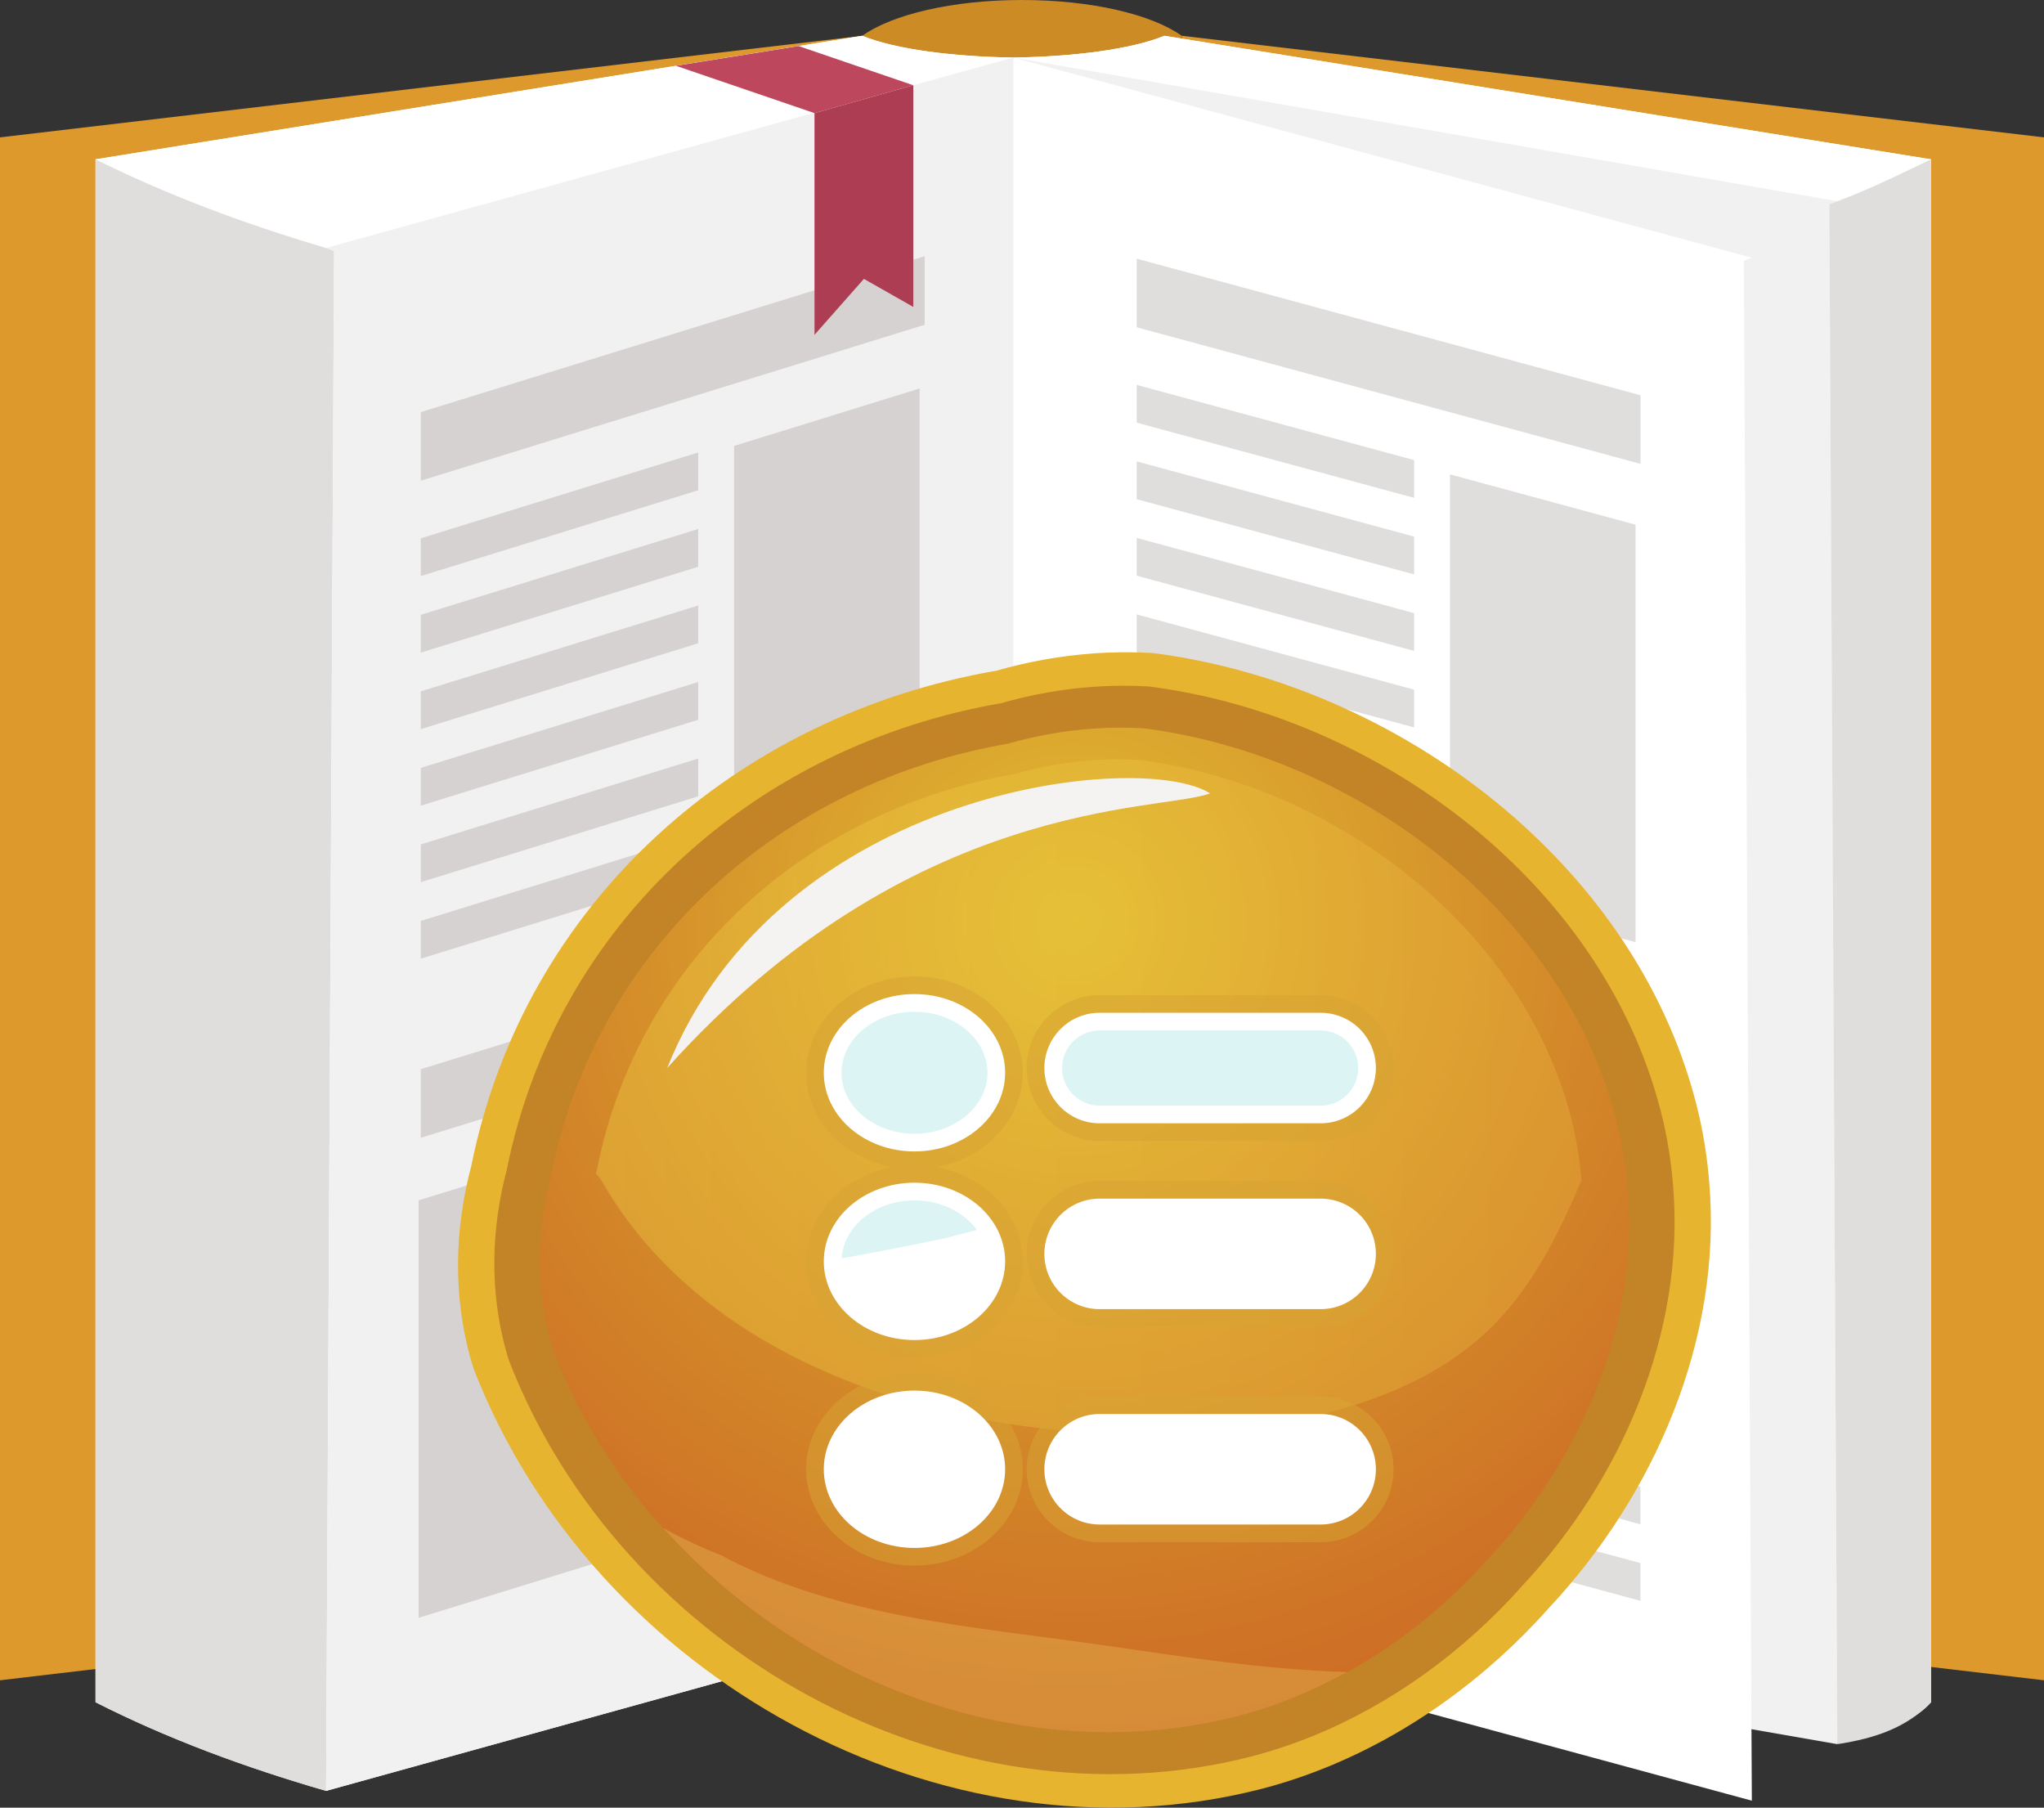 <?xml version="1.0" encoding="utf-8"?>
<!-- Generator: Adobe Illustrator 16.0.0, SVG Export Plug-In . SVG Version: 6.00 Build 0)  -->
<!DOCTYPE svg PUBLIC "-//W3C//DTD SVG 1.1//EN" "http://www.w3.org/Graphics/SVG/1.1/DTD/svg11.dtd">
<svg version="1.1" id="Isolation_Mode" xmlns="http://www.w3.org/2000/svg" xmlns:xlink="http://www.w3.org/1999/xlink" x="0px"
	 y="0px" width="206.121px" height="182.258px" viewBox="0 0 206.121 182.258" enable-background="new 0 0 206.121 182.258"
	 xml:space="preserve">
<rect x="0" y="0" width="206.121" height="182.258" fill="#333333" stroke="none"/>
<g>
	<g>
		<polygon fill-rule="evenodd" clip-rule="evenodd" fill="#DD992C" points="86.956,3.608 0,13.851 0,169.416 86.956,159.174 		"/>
		<g>
			<polygon fill-rule="evenodd" clip-rule="evenodd" fill="#DD992C" points="109.139,3.607 26.899,15.665 26.899,171.23 
				109.139,159.174 			"/>
			<path fill-rule="evenodd" clip-rule="evenodd" fill="#CD8B25" d="M86.954,159.173V3.608V3.607C89.951,1.467,96.038,0,103.06,0
				s13.108,1.467,16.105,3.608v155.565c-2.997-2.143-9.084-3.607-16.105-3.607S89.951,157.031,86.954,159.173z"/>
			<polygon fill-rule="evenodd" clip-rule="evenodd" fill="#DD992C" points="119.165,3.607 206.121,13.851 206.121,169.416 
				119.165,159.174 			"/>
			<path fill-rule="evenodd" clip-rule="evenodd" fill="#FFFFFF" d="M102.185,5.803v155.565l-69.302,19.2
				c-8.172-2.365-15.985-5.252-23.25-8.938V16.065L86.954,3.608h0.001h0.001C90.311,4.988,96.214,5.717,102.185,5.803z"/>
			<path fill-rule="evenodd" clip-rule="evenodd" fill="#E0DDDD" d="M9.633,16.065c6.164,0.112,20.173,7.827,24.057,9.239
				l-0.807,155.264c-8.172-2.365-15.985-5.252-23.25-8.938V16.065z"/>
			<path fill-rule="evenodd" clip-rule="evenodd" fill="#FFFFFF" d="M86.954,3.608L9.633,16.065
				c6.982,3.48,14.814,6.459,23.25,8.938l69.302-19.2c-5.971-0.086-11.874-0.814-15.229-2.194H86.954L86.954,3.608z"/>
			<path fill-rule="evenodd" clip-rule="evenodd" fill="#F1F1F1" d="M102.185,5.803v155.565l-69.302,19.2l0.807-155.264
				c-0.254-0.104-0.524-0.204-0.807-0.302L102.185,5.803z"/>
			<path fill-rule="evenodd" clip-rule="evenodd" fill="#FFFFFF" d="M117.414,3.608l77.32,12.457v155.565
				c-1.188,1.406-4.247,3.222-9.22,4.158l-83.33-14.421V5.803c5.969-0.086,11.872-0.814,15.228-2.194H117.414L117.414,3.608z"/>
			<path fill-rule="evenodd" clip-rule="evenodd" fill="#FFFFFF" d="M117.414,3.608l77.32,12.457
				c-3.245,1.618-6.674,3.127-10.263,4.528L102.185,5.803c5.969-0.086,11.872-0.814,15.228-2.194H117.414L117.414,3.608z"/>
			<path fill-rule="evenodd" clip-rule="evenodd" fill="#F1F1F1" d="M102.185,5.803v155.565l83.094,14.489l-0.807-155.264
				c0.254-0.104,0.524-0.204,0.807-0.302L102.185,5.803z"/>
			<path fill-rule="evenodd" clip-rule="evenodd" fill="#FFFFFF" d="M102.185,5.803v155.565l74.474,20.188l-0.806-155.264
				c0.254-0.104,0.523-0.205,0.806-0.302L102.185,5.803z"/>
			<polygon fill-rule="evenodd" clip-rule="evenodd" fill="#BD485E" points="82.136,11.407 92.1,8.596 80.531,4.644 68.168,6.635 
							"/>
			<path fill-rule="evenodd" clip-rule="evenodd" fill="#E0DDDD" d="M194.734,16.065c-3.75,1.785-6.379,3.116-10.263,4.528
				l0.807,155.264c3.886-0.594,6.993-1.684,9.456-4.227V16.065z"/>
			<g>
				<polygon fill-rule="evenodd" clip-rule="evenodd" fill="#E0DDDD" points="114.626,26.081 114.626,32.998 165.436,46.771 
					165.436,39.854 				"/>
				<polygon fill-rule="evenodd" clip-rule="evenodd" fill="#E0DDDD" points="114.626,38.806 114.626,42.614 142.604,50.198 
					142.604,46.39 				"/>
				<polygon fill-rule="evenodd" clip-rule="evenodd" fill="#E0DDDD" points="114.626,46.521 114.626,50.33 142.604,57.914 
					142.604,54.104 				"/>
				<polygon fill-rule="evenodd" clip-rule="evenodd" fill="#E0DDDD" points="114.626,54.235 114.626,58.045 142.604,65.629 
					142.604,61.82 				"/>
				<polygon fill-rule="evenodd" clip-rule="evenodd" fill="#E0DDDD" points="114.626,61.951 114.626,65.76 142.604,73.344 
					142.604,69.535 				"/>
				<polygon fill-rule="evenodd" clip-rule="evenodd" fill="#E0DDDD" points="114.626,69.666 114.626,73.475 142.604,81.059 
					142.604,77.25 				"/>
				<polygon fill-rule="evenodd" clip-rule="evenodd" fill="#E0DDDD" points="114.626,77.381 114.626,81.189 142.604,88.774 
					142.604,84.965 				"/>
				<polygon fill-rule="evenodd" clip-rule="evenodd" fill="#E0DDDD" points="146.222,47.83 146.222,89.925 164.932,94.997 
					164.932,52.902 				"/>
				<polygon fill-rule="evenodd" clip-rule="evenodd" fill="#E0DDDD" points="114.626,105.255 114.626,147.349 133.336,152.421 
					133.336,110.326 				"/>
				<polygon fill-rule="evenodd" clip-rule="evenodd" fill="#E0DDDD" points="114.626,92.334 114.626,99.251 165.436,113.024 
					165.436,106.107 				"/>
				<polygon fill-rule="evenodd" clip-rule="evenodd" fill="#E0DDDD" points="137.442,111.439 137.442,115.248 165.42,122.832 
					165.42,119.023 				"/>
				<polygon fill-rule="evenodd" clip-rule="evenodd" fill="#E0DDDD" points="137.442,119.154 137.442,122.963 165.42,130.547 
					165.42,126.738 				"/>
				<polygon fill-rule="evenodd" clip-rule="evenodd" fill="#E0DDDD" points="137.442,126.869 137.442,130.678 165.42,138.263 
					165.42,134.453 				"/>
				<polygon fill-rule="evenodd" clip-rule="evenodd" fill="#E0DDDD" points="137.442,134.584 137.442,138.394 165.42,145.978 
					165.42,142.169 				"/>
				<polygon fill-rule="evenodd" clip-rule="evenodd" fill="#E0DDDD" points="137.442,142.3 137.442,146.108 165.42,153.692 
					165.42,149.884 				"/>
				<polygon fill-rule="evenodd" clip-rule="evenodd" fill="#E0DDDD" points="137.442,150.015 137.442,153.823 165.42,161.407 
					165.42,157.599 				"/>
			</g>
			<g>
				<polygon fill-rule="evenodd" clip-rule="evenodd" fill="#D7D2D2" points="42.432,41.552 42.433,48.469 93.241,32.748 
					93.241,25.831 				"/>
				<polygon fill-rule="evenodd" clip-rule="evenodd" fill="#D7D2D2" points="42.432,54.276 42.432,58.086 70.41,49.429 
					70.41,45.62 				"/>
				<polygon fill-rule="evenodd" clip-rule="evenodd" fill="#D7D2D2" points="42.432,61.991 42.432,65.801 70.41,57.144 
					70.41,53.335 				"/>
				<polygon fill-rule="evenodd" clip-rule="evenodd" fill="#D7D2D2" points="42.432,69.707 42.432,73.516 70.41,64.859 
					70.41,61.05 				"/>
				<polygon fill-rule="evenodd" clip-rule="evenodd" fill="#D7D2D2" points="42.432,77.422 42.432,81.23 70.41,72.574 
					70.41,68.765 				"/>
				<polygon fill-rule="evenodd" clip-rule="evenodd" fill="#D7D2D2" points="42.432,85.137 42.432,88.945 70.41,80.289 
					70.41,76.48 				"/>
				<polygon fill-rule="evenodd" clip-rule="evenodd" fill="#D7D2D2" points="42.432,92.852 42.432,96.661 70.41,88.004 
					70.41,84.195 				"/>
				<polygon fill-rule="evenodd" clip-rule="evenodd" fill="#D7D2D2" points="74.027,44.96 74.027,87.055 92.738,81.266 
					92.738,39.171 				"/>
				<polygon fill-rule="evenodd" clip-rule="evenodd" fill="#D7D2D2" points="42.216,121.024 42.216,163.119 60.927,157.33 
					60.927,115.235 				"/>
				<polygon fill-rule="evenodd" clip-rule="evenodd" fill="#D7D2D2" points="42.432,107.805 42.432,114.722 93.241,99.001 
					93.241,92.084 				"/>
				<polygon fill-rule="evenodd" clip-rule="evenodd" fill="#D7D2D2" points="64.76,114.05 64.76,117.858 92.738,109.202 
					92.738,105.393 				"/>
				<polygon fill-rule="evenodd" clip-rule="evenodd" fill="#D7D2D2" points="64.76,121.765 64.76,125.573 92.738,116.917 
					92.738,113.108 				"/>
				<polygon fill-rule="evenodd" clip-rule="evenodd" fill="#D7D2D2" points="64.76,129.479 64.76,133.289 92.738,124.632 
					92.738,120.823 				"/>
				<polygon fill-rule="evenodd" clip-rule="evenodd" fill="#D7D2D2" points="64.76,137.194 64.76,141.003 92.738,132.347 
					92.738,128.538 				"/>
				<polygon fill-rule="evenodd" clip-rule="evenodd" fill="#D7D2D2" points="64.76,144.91 64.76,148.719 92.738,140.063 
					92.738,136.253 				"/>
				<polygon fill-rule="evenodd" clip-rule="evenodd" fill="#D7D2D2" points="64.76,152.625 64.76,156.434 92.738,147.777 
					92.738,143.968 				"/>
			</g>
			<polygon fill-rule="evenodd" clip-rule="evenodd" fill="#AD3D52" points="82.136,11.407 92.1,8.596 92.1,30.948 87.117,28.119 
				82.136,33.76 			"/>
		</g>
	</g>
	<g>
		<g>
			<g>
				<g>
					<path fill="#E7B430" d="M172.366,119.243c1.326,15.834-5.597,31.566-16.111,42.817c-1.583,1.78-3.254,3.467-5.006,5.05
						c-7.011,6.331-15.317,11.015-24.127,13.279c-32.098,8.182-67.341-11.327-79.383-42.437c-0.592-1.907-1.008-3.842-1.261-5.791
						c-0.418-3.246-0.378-6.531,0.072-9.783c0.226-1.626,0.554-3.243,0.979-4.84c5.329-26.516,26.727-45.396,52.948-49.914
						c1.608-0.461,3.236-0.839,4.875-1.129c1.637-0.293,3.285-0.498,4.938-0.615c1.984-0.142,3.973-0.155,5.96-0.038
						c24.716,3.153,49.26,21.403,55.09,46.639C171.837,114.676,172.183,116.935,172.366,119.243z"/>
					<path fill="#C38327" d="M168.716,119.521c1.249,14.914-5.273,29.737-15.179,40.337c-1.49,1.675-3.064,3.264-4.716,4.757
						c-6.603,5.963-14.43,10.374-22.73,12.508c-30.235,7.707-63.438-10.671-74.78-39.978c-0.558-1.797-0.952-3.618-1.188-5.454
						c-0.396-3.059-0.357-6.154,0.067-9.216c0.213-1.532,0.522-3.057,0.922-4.561c5.021-24.979,25.178-42.766,49.881-47.021
						c1.516-0.434,3.049-0.79,4.591-1.063c1.544-0.276,3.096-0.47,4.652-0.581c1.87-0.132,3.745-0.145,5.614-0.034
						c23.284,2.97,46.405,20.163,51.898,43.937C168.215,115.217,168.542,117.345,168.716,119.521z"/>
					<path opacity="0.46" fill="#C38327" d="M111.807,177.326c-25.349,0-49.485-16.613-58.692-40.4
						c-0.012-0.026-0.02-0.055-0.028-0.081c-0.542-1.746-0.938-3.56-1.174-5.387c-0.38-2.956-0.358-6.01,0.067-9.078
						c0.205-1.477,0.504-2.971,0.894-4.439c4.722-23.415,23.662-41.286,48.269-45.553c1.451-0.414,2.937-0.756,4.415-1.02
						c1.503-0.268,3.032-0.46,4.547-0.566c1.002-0.071,2.019-0.107,3.016-0.107c0.824,0,1.657,0.025,2.474,0.073
						c0.028,0.002,0.056,0.006,0.085,0.009c24.149,3.081,45.305,21.016,50.302,42.646c0.462,2.044,0.78,4.138,0.947,6.229
						c1.128,13.479-4.38,28.145-14.736,39.225c-1.417,1.597-2.955,3.148-4.55,4.589c-6.554,5.918-14.194,10.121-22.094,12.152
						C121.097,176.752,116.475,177.326,111.807,177.326z"/>
					<path fill="#C38327" d="M165.671,119.751c1.186,14.149-5.003,28.211-14.4,38.268c-1.413,1.59-2.907,3.097-4.474,4.512
						c-6.265,5.659-13.689,9.843-21.563,11.867c-28.687,7.313-60.184-10.123-70.945-37.927c-0.529-1.705-0.902-3.433-1.128-5.176
						c-0.374-2.9-0.338-5.835,0.065-8.741c0.201-1.454,0.495-2.9,0.874-4.327c4.764-23.698,23.887-40.572,47.323-44.61
						c1.438-0.412,2.891-0.749,4.354-1.009c1.465-0.26,2.938-0.445,4.414-0.55c1.774-0.127,3.553-0.139,5.325-0.033
						c22.09,2.817,44.026,19.129,49.236,41.683C165.197,115.668,165.507,117.686,165.671,119.751z"/>
					<radialGradient id="SVGID_1_" cx="108.24" cy="92.912" r="132.971" gradientUnits="userSpaceOnUse">
						<stop  offset="0" style="stop-color:#FAEF3B"/>
						<stop  offset="0.076" style="stop-color:#F5DA38"/>
						<stop  offset="0.322" style="stop-color:#E59A2E"/>
						<stop  offset="0.547" style="stop-color:#D96726"/>
						<stop  offset="0.742" style="stop-color:#D04320"/>
						<stop  offset="0.899" style="stop-color:#CB2C1C"/>
						<stop  offset="1" style="stop-color:#C9241B"/>
					</radialGradient>
					<path opacity="0.53" fill="url(#SVGID_1_)" d="M164.144,119.865c1.153,13.769-4.866,27.447-14.009,37.23
						c-1.376,1.548-2.83,3.013-4.354,4.391c-6.095,5.505-13.317,9.576-20.979,11.547c-27.909,7.112-58.553-9.852-69.021-36.899
						c-0.515-1.658-0.878-3.341-1.097-5.035c-0.363-2.824-0.328-5.679,0.063-8.507c0.194-1.412,0.481-2.82,0.851-4.209
						c4.633-23.055,23.238-39.472,46.039-43.4c1.398-0.399,2.813-0.729,4.237-0.981s2.858-0.433,4.295-0.534
						c1.726-0.123,3.456-0.135,5.182-0.033c21.49,2.742,42.831,18.611,47.899,40.553
						C163.683,115.895,163.984,117.858,164.144,119.865z"/>
					<path opacity="0.2" fill="#FAFF85" d="M110.933,165.835c-12.793-1.826-26.627-2.804-38.195-9.019
						c-2.009-0.789-3.975-1.698-5.874-2.764c14.331,16.008,36.903,24.341,57.939,18.98c3.823-0.983,7.534-2.5,11.052-4.449
						C127.503,168.36,119.103,167.002,110.933,165.835z"/>
					<linearGradient id="SVGID_2_" gradientUnits="userSpaceOnUse" x1="59.175" y1="110.57" x2="159.614" y2="110.57">
						<stop  offset="0" style="stop-color:#F4DA48"/>
						<stop  offset="1" style="stop-color:#ECB73E"/>
					</linearGradient>
					<path opacity="0.33" fill="url(#SVGID_2_)" d="M60.719,119.15c10.574,18.362,34.246,25.455,54.301,25.437
						c11.517-0.009,25.829-1.979,34.682-10.105c4.634-4.253,7.325-9.777,9.781-15.444c-0.148-1.824-0.422-3.61-0.814-5.344
						c-4.634-20.062-24.145-34.569-43.793-37.076c-1.579-0.094-3.162-0.083-4.737,0.029c-1.315,0.094-2.625,0.258-3.928,0.49
						c-1.302,0.23-2.595,0.53-3.873,0.898c-20.848,3.59-37.857,18.6-42.094,39.679c-0.055,0.208-0.096,0.42-0.148,0.63
						C60.324,118.566,60.536,118.832,60.719,119.15z"/>
					<path opacity="0.99" fill="#F4F4F4" d="M122.032,79.995c-6.923-4.404-43.439-0.597-54.753,27.69
						C91.902,80.277,116.997,81.882,122.032,79.995z"/>
				</g>
			</g>
		</g>
		<path opacity="0.53" fill="#D7A234" d="M92.216,157.854c-6.024,0-10.925-4.357-10.925-9.716c0-5.356,4.9-9.715,10.925-9.715
			c6.025,0,10.926,4.358,10.926,9.715C103.142,153.497,98.241,157.854,92.216,157.854z M110.889,155.494
			c-4.056,0-7.354-3.299-7.354-7.354s3.299-7.354,7.354-7.354h22.287c4.055,0,7.354,3.299,7.354,7.354s-3.3,7.354-7.354,7.354
			H110.889z M92.216,136.895c-6.024,0-10.925-4.357-10.925-9.715c0-4.674,3.729-8.587,8.682-9.51
			c-4.952-0.922-8.682-4.836-8.682-9.509c0-5.357,4.9-9.716,10.925-9.716c6.025,0,10.926,4.358,10.926,9.716
			c0,4.673-3.73,8.587-8.682,9.509c4.951,0.923,8.682,4.836,8.682,9.51C103.142,132.537,98.241,136.895,92.216,136.895z
			 M110.889,133.779c-4.056,0-7.354-3.3-7.354-7.354c0-4.056,3.299-7.355,7.354-7.355h22.287c4.055,0,7.354,3.3,7.354,7.355
			c0,4.055-3.3,7.354-7.354,7.354H110.889z M110.889,115.041c-4.056,0-7.354-3.3-7.354-7.355c0-4.055,3.299-7.354,7.354-7.354
			h22.287c4.055,0,7.354,3.3,7.354,7.354c0,4.056-3.3,7.355-7.354,7.355H110.889z"/>
		<path fill="#FFFFFF" d="M92.216,100.229c-5.049,0-9.143,3.552-9.143,7.933c0,4.382,4.094,7.932,9.143,7.932
			c5.05,0,9.143-3.55,9.143-7.932C101.358,103.78,97.266,100.229,92.216,100.229z M92.216,119.247c-5.049,0-9.143,3.552-9.143,7.933
			c0,4.382,4.094,7.932,9.143,7.932c5.05,0,9.143-3.55,9.143-7.932C101.358,122.799,97.266,119.247,92.216,119.247z M92.216,140.207
			c-5.049,0-9.143,3.551-9.143,7.932c0,4.382,4.094,7.933,9.143,7.933c5.05,0,9.143-3.551,9.143-7.933
			C101.358,143.758,97.266,140.207,92.216,140.207z M110.889,113.258h22.287c3.077,0,5.571-2.495,5.571-5.572
			s-2.494-5.571-5.571-5.571h-22.287c-3.077,0-5.572,2.494-5.572,5.571S107.812,113.258,110.889,113.258z M133.176,120.853h-22.287
			c-3.077,0-5.572,2.494-5.572,5.572c0,3.077,2.495,5.571,5.572,5.571h22.287c3.077,0,5.571-2.494,5.571-5.571
			C138.747,123.347,136.253,120.853,133.176,120.853z M133.176,142.568h-22.287c-3.077,0-5.572,2.494-5.572,5.571
			s2.495,5.571,5.572,5.571h22.287c3.077,0,5.571-2.494,5.571-5.571S136.253,142.568,133.176,142.568z"/>
		<path fill="#DCF4F4" d="M110.889,111.476h22.287c2.089,0,3.788-1.7,3.788-3.79c0-2.089-1.699-3.788-3.788-3.788h-22.287
			c-2.089,0-3.789,1.699-3.789,3.788C107.1,109.775,108.8,111.476,110.889,111.476z"/>
		<path fill="#DCF4F4" d="M92.216,121.03c-3.936,0-7.15,2.596-7.341,5.847c3.487-0.628,6.966-1.311,10.438-2.034
			c1.062-0.292,2.128-0.565,3.197-0.834C97.221,122.228,94.886,121.03,92.216,121.03z"/>
		<path fill="#DCF4F4" d="M92.216,114.311c4.059,0,7.359-2.759,7.359-6.149c0-3.392-3.301-6.149-7.359-6.149
			s-7.359,2.758-7.359,6.149C84.856,111.552,88.157,114.311,92.216,114.311z"/>
	</g>
</g>
</svg>
